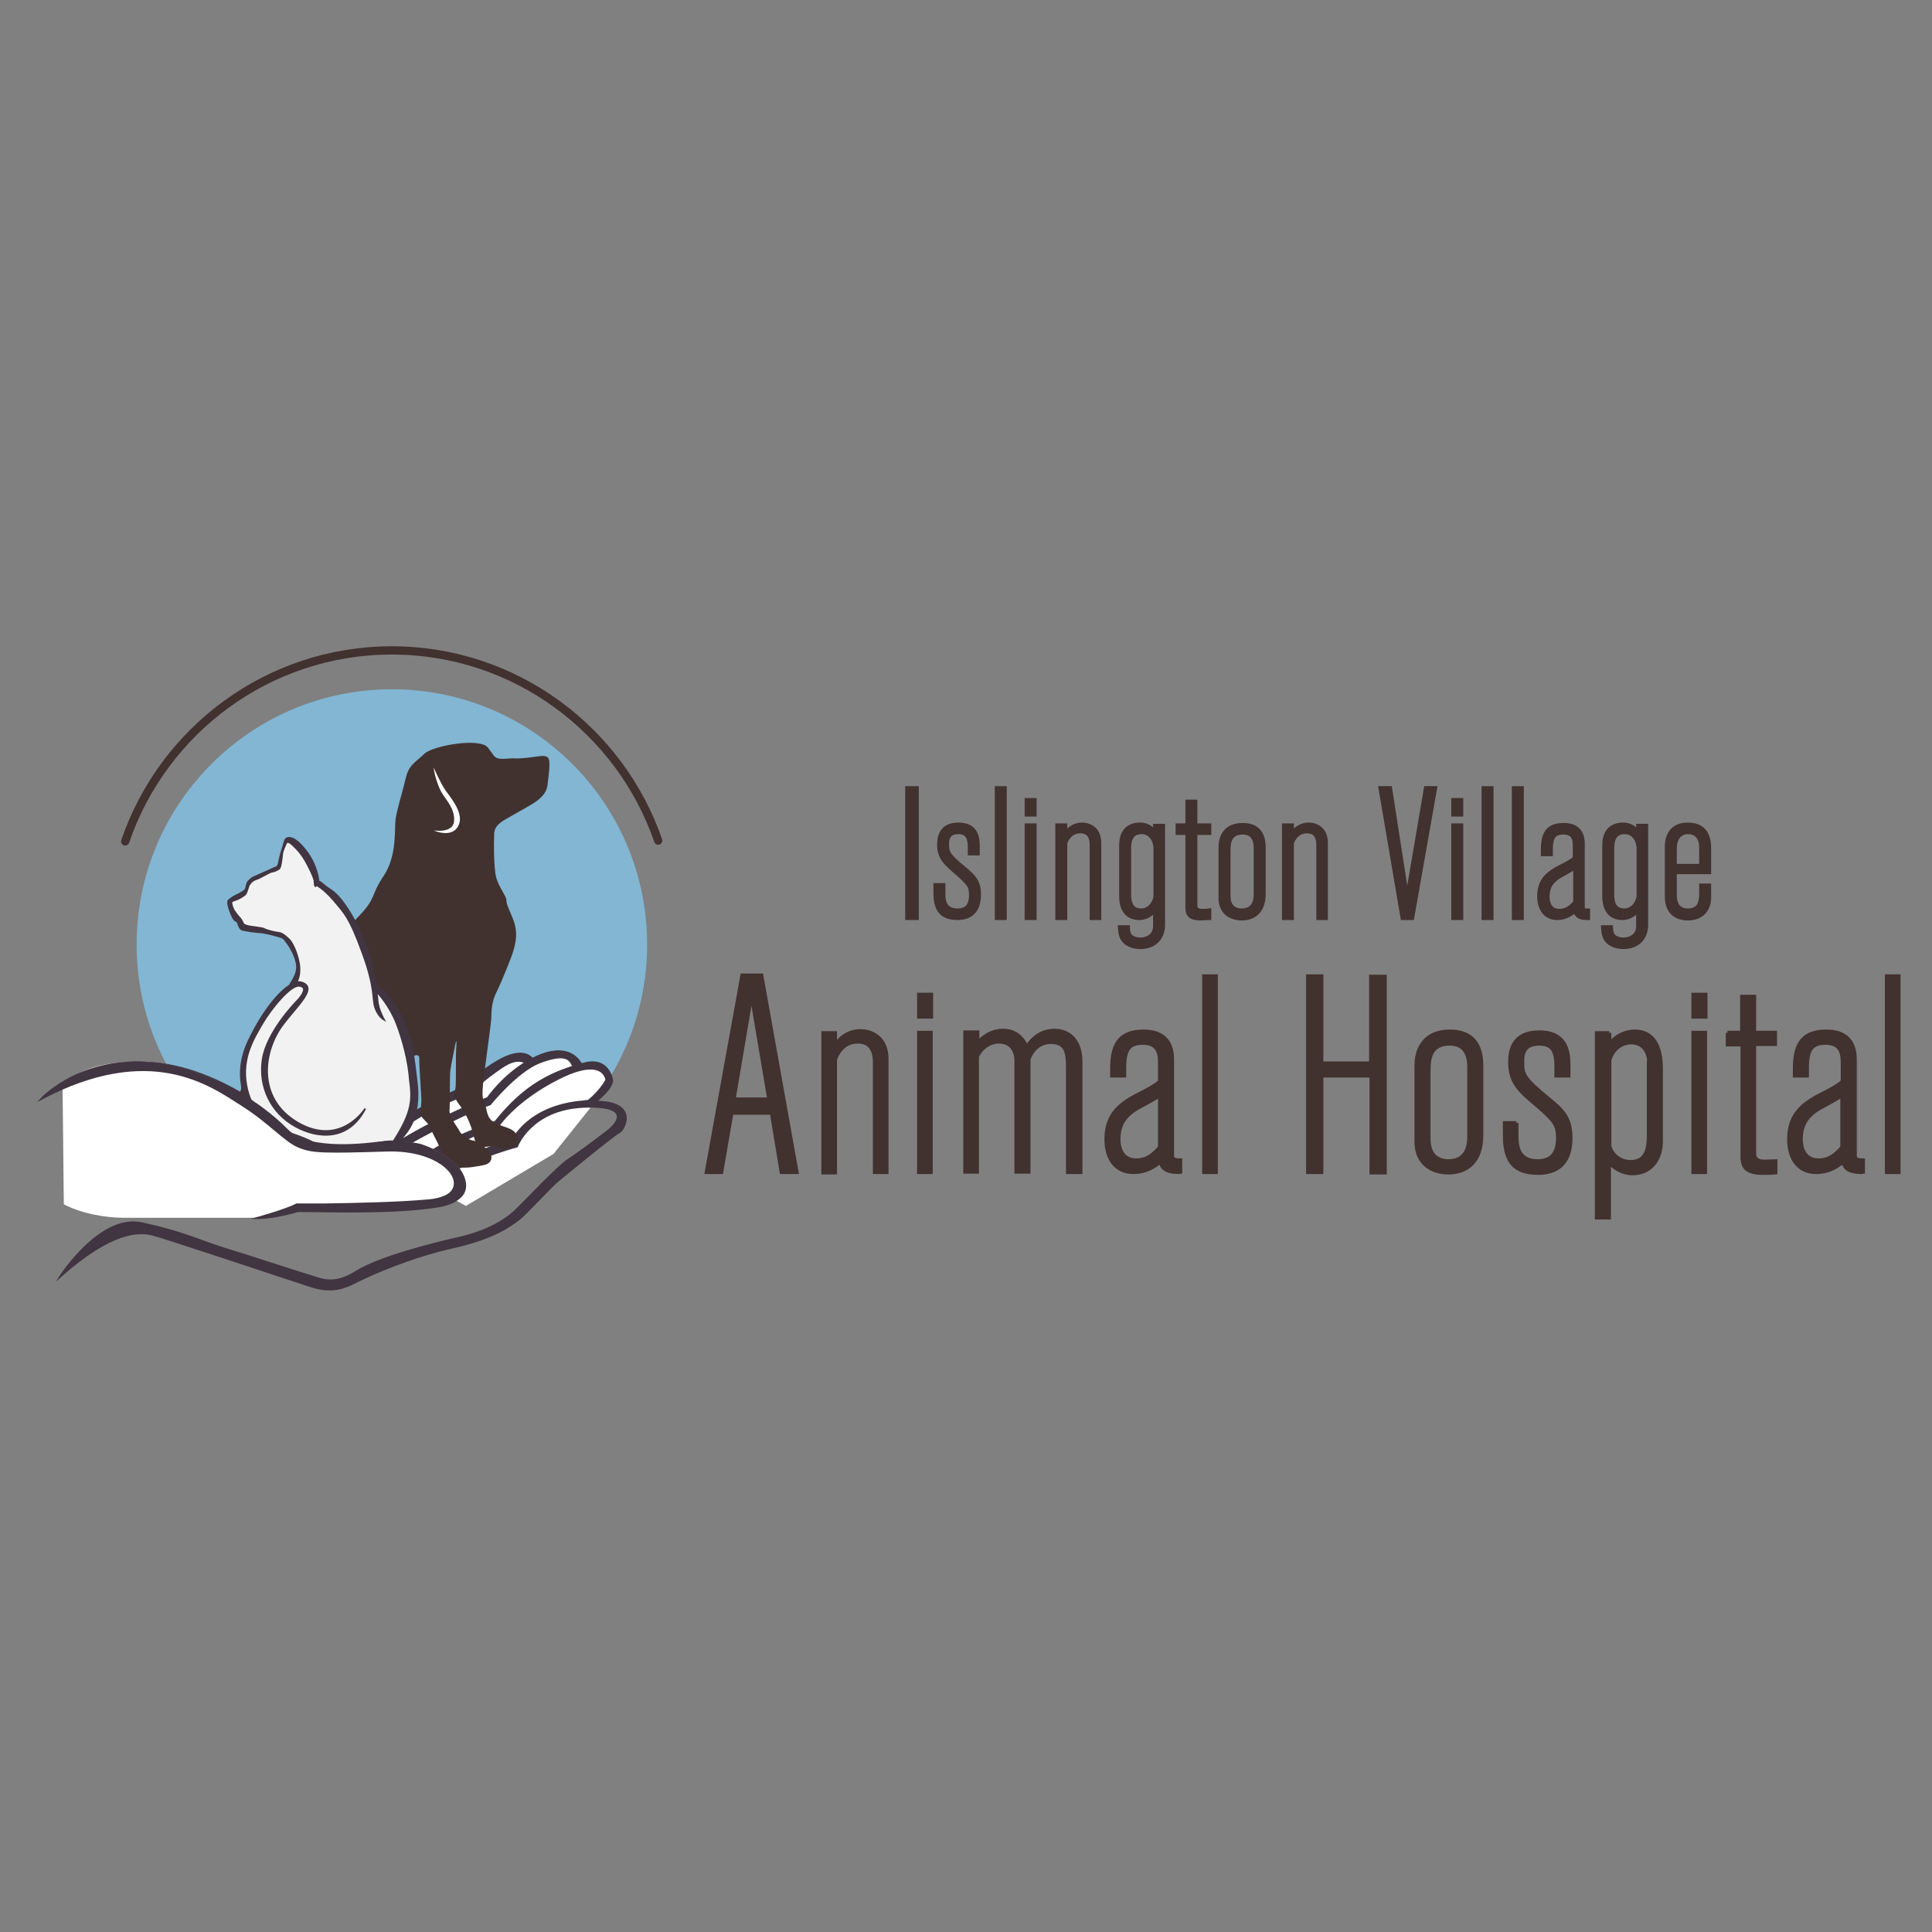 <?xml version="1.0" encoding="utf-8"?>
<!-- Generator: Adobe Illustrator 25.4.1, SVG Export Plug-In . SVG Version: 6.00 Build 0)  -->
<svg version="1.1" id="Layer_1" xmlns="http://www.w3.org/2000/svg" xmlns:xlink="http://www.w3.org/1999/xlink" x="0px" y="0px"
	 viewBox="0 0 472.3 472.3" enable-background="new 0 0 472.3 472.3" xml:space="preserve">
<rect x="0" y="0" width="472.3" height="472.3" fill="#808080" stroke="none"/>
<g>
	<g>
		<g>
			<path fill="none" stroke="#41312F" stroke-width="2.019" stroke-linecap="round" d="M160.9,205.5c-9.3-27-35-46.5-65.1-46.5
				c-30.2,0-55.9,19.5-65.2,46.7"/>
		</g>
	</g>
	<circle opacity="0.75" fill="#83C8EF" cx="95.8" cy="230.9" r="62.4"/>
	<rect x="104.2" y="186.5" fill="#FFFFFF" width="9.2" height="18.3"/>
	<polygon fill="#FFFFFF" points="113.9,294.8 135.3,282.1 145.7,269.1 148.7,264.5 148.4,261.1 145.2,259.8 140.9,260.8 
		139.4,258.5 136.1,257.5 129.9,259.8 127.5,258 124.2,259.4 119.8,261.5 113.9,266.4 103.3,271.8 88.3,280.7 	"/>
	<path fill="#403540" stroke="#403540" stroke-width="0.404" stroke-miterlimit="10" d="M128.9,260.3c0,0-1.6-2.5-6.2,0.6
		s-8,6.4-8,6.4s-8.4,3-14.9,7.5c-5.7,3.9-8.4,5.3-8.4,5.3h-4.9c0,0,8.7-5.2,11.3-6.1c0,0,7.5-5.1,15.5-8.1c0,0,13.1-13.1,17.3-6.5
		L128.9,260.3z"/>
	<path fill="#403540" stroke="#403540" stroke-width="0.404" stroke-miterlimit="10" d="M99.3,280c0,0,12.4-7.2,20.5-10
		c0,0,6.5-8.1,12.2-10.3c7.2-2.7,7.4-0.1,8.2,1.1l1.9-0.6c0,0-2.6-6.3-12.1-1.3c-6.6,3.4-10.8,9.5-10.8,9.5s-14,5.5-22.9,11.5H99.3z
		"/>
	<g>
		<path fill="#403540" stroke="#403540" stroke-width="0.404" stroke-miterlimit="10" d="M148.2,264c0,0-1.3,2.6-4.4,5.1
			c-0.3,0-0.6,0-0.9,0.1c-13.8,1-17.6,9.5-17.6,9.5c-4.3,0.8-12.2,4.7-14,5.7c-1.1-1.1-2.3-2-3.6-2.7c1.5-0.8,9.7-5.2,14-6.2
			c0,0,4-6.4,15-11.9S148.2,264,148.2,264z M59.5,270c6.6,4.1,10.7,8.9,14,10.3c3.3,1.4,5.7,1.5,21.7,1c0,0,4.7-0.3,6.8,0.3
			c2.1,0.6,6,1,9,4.5c7.4-3.7,15.4-5.8,15.4-5.8s3.3-9.1,16.2-9.7c12.9-0.5,7.3,4.7,6.5,5.4s-7,5.4-9.9,7.3
			c-2.9,1.8-10.8,10.4-13.6,13c-2.8,2.5-7.3,4.9-13.5,6.3c-6.2,1.4-19.4,4.7-25.1,8.3c-5.7,3.6-8.9,1.6-11.4,0.9
			c-2.5-0.7-14.8-4.8-21.1-6.7c-6.3-2-9.7-3.9-19.9-6.1s-20,13.2-20,13.2c12.9-11.5,19.5-11.1,22.5-10.4c3,0.7,33.1,10.8,39,12.7
			c5.9,1.9,9.1-0.2,12-1.6s12.2-5.6,22.5-7.9c10.3-2.3,14.2-5.4,16-6.7c1.8-1.3,8.3-8.5,10-9.8c1.6-1.3,13.5-11.1,14.8-11.7
			c1.2-0.5,4.9-7.4-5.6-7.5c0.7-0.9,3.5-2.8,3.9-5.1c0,0-0.7-6-7.1-4.2c-7.4,2-14.2,5-21.5,14.2c0,0-9,3-15.2,6.9
			c-0.8-0.3-1.3-0.5-2.1-0.7l-1.6-0.5 M102.4,279.9c-4.3-0.9-8.4-0.5-9.5-0.4c-2.1,0.2-16.9,2.2-22.1-3.2c-4.1-4.2-8.4-6.9-8.4-6.9
			c-3.8-2.5-7.4-4.4-10.9-5.9l-2-0.8c-4.7-1.8-9.1-2.7-13-2.9l-1.9-0.1c-9.3-0.2-16.2,3-20.3,5.7"/>
	</g>
	<path fill="#413230" d="M134.3,186.8c0-1.4-0.1-2.3-2.8-1.9c-1.2,0.2-4.4,0.6-5.6,0.5c-1.2-0.1-3.8,0.4-4.6-0.2
		c-0.8-0.6,0.2,0.5-2-2.4c-1.9-2.6-13.6-0.5-15.6,1.5c-2,2-3.7,2.5-4.5,5.9c-0.8,3.4-2.2,7.8-2.5,10.1c-0.3,2.3,0.4,8.9-2.9,13.8
		c-3.3,4.9-1.7,5.4-6.3,10.1c-4.5,4.7-15.2,16.4-18.3,19.5c-3.1,3.1-9.8,12-10.2,16.8c-0.3,4.8,0.9,7.2-2,7
		c-2.9-0.2-15.8-1.1-17.5-1.2c-1.6-0.1-4.2-0.2-4.7,1.3c-0.5,1.6,1.6,2.4,4.7,3.1c3.1,0.8,16.7,2.2,18.3,2.5
		c1.6,0.3,2.1-0.1,2.7,1.3c0.7,1.5,1.9,3.3,4.4,3.8c2.4,0.5,5,0.5,6.9,1.2s7,1.8,9.1,1.8c2.1,0,4.8-1,5.6-1c0.8,0,1.1,0.3,1.6,0.3
		c0.5,0,1.1-0.5,1.1-1.2c0-0.7,0.2-2.5-2.9-3.5l-1.9-0.6c0,0,2.3-0.1,2.7,0c0.4,0.1,2.6,0,3.1,0.3c0.5,0.4,3.6,0.6,4.5,0.7
		c0.9,0,3.1-0.5,3.8-0.5c0.7,0,1.2-1.1,1.2-2c0-0.9-1-2.5-1.6-2.7c-0.6-0.2-3.1-0.6-3.5-0.8c-0.4-0.2-0.9-0.3-1.2-1.5
		c-0.2-1.3-0.2-3.2-0.1-3.6c0.1-0.4,1-1.8,1.4-2.1c0.4-0.3,4.5-3.8,5.4-4.4c0.9-0.7,2.5-1.3,2.4,0.1c-0.1,1.4,0.6,9.6,0.5,10.5
		c0,0.9-0.4,3.2,0.3,4c0.7,0.8,1.7,1.6,2,2.7c0.4,1,2.5,4.7,2.7,5.8c0.2,1,0.8,2.7,2,3.2s4.1,0.6,6.1,0.2c2.1-0.3,3-0.5,3.5-1
		c0.6-0.5,0.8-1.5,0.1-2.6c-0.3-0.4-0.8-0.8-1.3-1.2c1-0.1,2-0.3,2.4-0.2c0.7,0.1,1.8,0.6,2.6,0.6c0.8,0,2.2-0.6,2.8-0.9
		c0.5-0.3,0.6-2.3-0.4-3.2c-1-1-3.3-1.4-3.9-1.8c-0.6-0.4-2.3-0.5-2.9-3.3c-0.5-2.7-1.4-2.1-0.9-6.6c0.5-4.6,1.7-13,1.9-15
		c0.3-1.9-0.2-4.2,1.3-7.3c1.5-3.1,3.9-9,4.3-10.6c0.4-1.6,1.2-4.2-0.3-7.7c-1.4-3.4-1.5-3.5-1.5-4.4c0-0.9-1.9-3.2-2.5-5.5
		s-0.6-8.8-0.5-9.8c0-1.1-0.3-2.6,2.6-4.3c2.9-1.7,6.9-3.8,8.1-4.8s2.3-2.1,2.4-4.2C134.2,189.1,134.3,188.1,134.3,186.8z
		 M112.3,201.2c-0.8,2.8-3.7,2.9-6.3,1.8c0,0,4.7,0.8,5-2.2c0.3-3.1-2.1-5.4-3-7c-0.9-1.5-1.8-4.4-2-6.2c0,0,1.7,3.9,2.9,5.6
		S113.1,198.4,112.3,201.2z M115.5,278.8c-1.3-0.3-2.7-1.4-3.1-2.2c-0.4-0.8-2.6-3.6-2.5-5c0.1-1.4,0-8.5,0.2-10
		c0.2-1.5,1.1-5.6,1.3-6.7c0.3-1.1,0.2,0.4,0.1,1.8c-0.1,1.4,0,7.5-0.1,8.7c0,1.1-0.9,2.3,0.7,4.4c1.6,2.1,2.5,4.1,3.1,5.8
		c0.4,1.2,0.7,2.6,1,3.5C116.1,278.9,115.8,278.8,115.5,278.8z"/>
	<g>
		<path fill="#F2F2F2" d="M101.9,264.8c-0.8-7-1.1-9-2.6-13.3c-1.5-4.2-4.3-8.4-7.3-9.9c-0.4-2.3-1-5.2-1.4-6.7
			c-0.5-2.2-2.1-6.4-3.9-9.7c-2.4-4.4-4.4-6.7-6.1-7.7s-2.4-1.9-3-1.9c-0.2-1.6-1-4.4-3.2-7.3c-3.3-4.3-4.5-3.3-4.7-3
			s-0.8,2.6-1,3.1c-0.2,0.5-0.6,2.6-0.7,2.9c-0.1,0.3-0.1,0.6-0.6,0.8c-0.5,0.2-5.3,2.4-5.6,2.5c-0.4,0.2-1.4,1-1.5,1.6
			c-0.2,0.6-0.2,1.2-0.5,1.5s-1.5,1-2.2,1.3c-0.7,0.3-1.6,1-1.8,1.2c-0.2,0.2-0.2,0.8,0,1.5c0.2,0.8,0.8,2.5,1.3,3.1
			c0.5,0.6,0.9,0.5,1,1c0.1,0.5,0.5,1.5,1.1,1.6c0.6,0.2,3.5,0.6,4.2,0.6s3.3,0.6,3.9,0.8c0.6,0.2,1.8,0.4,2.2,1
			c0.6,0.8,2.3,2.9,2.9,5.7c0.5,2.5-0.8,4.7-1.6,6c-2.8,1.8-6.5,6-9.9,13.2c-5.7,12.1,4.3,21.6,4.3,21.6s4.3,0.7,5.9,1.5
			c1.6,0.8,4.2,1.5,5.6,2.7c1.4,1.1,1.7,1.7,4.2,1.7c2.5-0.1,6.2-0.6,9.8-1.5c3.6-1,2.6-1.1,6.7-1.6c0,0,0.6-0.7,1.8-2.2
			S102.7,271.8,101.9,264.8z"/>
		<path fill="#403540" stroke="#403540" stroke-width="0.404" stroke-miterlimit="10" d="M101.9,264.7c-0.8-7-1.1-9-2.6-13.3
			c-1.5-4.2-4.4-9-7.4-10.5c-0.4-2.3-0.9-4.5-1.3-6.1c-0.5-2.2-2.1-6.4-3.9-9.7c-2.4-4.4-4.4-6.7-6.1-7.7c-1.7-1.1-2.2-1.9-2.7-1.9
			c-0.2-1.6-0.9-4.7-3.1-7.5c-3.3-4.3-4.8-3.1-5-2.8s-0.8,2.6-1,3.1s-0.6,2.6-0.7,2.9c-0.1,0.3-0.1,0.6-0.6,0.8
			c-0.5,0.2-5.3,2.4-5.6,2.5c-0.4,0.2-1.4,1-1.5,1.6c-0.2,0.6-0.2,1.2-0.5,1.5s-1.5,1-2.2,1.3c-0.7,0.3-1.6,1-1.8,1.2
			c-0.2,0.2-0.2,0.8,0,1.5c0.2,0.8,0.8,2.5,1.3,3.1c0.5,0.6,0.9,0.5,1,1s0.5,1.5,1.1,1.6c0.6,0.2,3.5,0.6,4.2,0.6s3.3,0.6,3.9,0.8
			c0.6,0.2,1.8,0.4,2.2,1c0.6,0.8,2.3,2.9,2.9,5.7c0.5,2.5-1,4.2-1.7,5.5c-2.8,1.8-6.7,6.5-10.1,13.7c-6,12.9,4.6,21.6,4.6,21.6
			s4.3,0.7,5.9,1.5c1.6,0.8,4.2,1.5,5.6,2.7c1.4,1.1,1.7,1.7,4.2,1.7s6.2-0.6,9.8-1.5c3.6-1,2.7-0.7,6.8-1.1c0,0,0.5-1.1,1.7-2.6
			S102.7,271.7,101.9,264.7z M96.2,279c0,0-2.9-0.1-5.8,1c-2.9,1.1-5,1-7.2,1.2c-2.2,0.3-2.9,0.6-3.9,0c-1-0.6-1-0.9-3.1-2.1
			c-1.9-1-7.1-2.9-10.2-3.3c-0.7-0.7-4.7-4.4-5.8-10.6c-1.2-6.8,2-11.6,4-15.1c2-3.4,6.8-9.4,9-9.1c2.2,0.3,0.5,2.5-0.3,3.4
			c-0.9,0.9-7.7,8-8.7,14.6c-1,6.6,2,13.1,8.1,16.4c5.1,2.8,12.8,3.8,17-4.4c0,0-6,9.6-16.6,3.4c-10-5.9-8.5-17.4-3.5-24
			c3.4-4.5,8-8.5,5.1-10c-0.4-0.2-1.2-0.5-1.8-0.2c0.5-1.1,0.7-1.9,0.7-2.8c0.2-2.5-1.4-6.8-2.7-7.9c-1.2-1.1-1.7-1.4-2.6-1.5
			s-2.8-0.6-3.3-0.9s-3.2-0.5-3.9-0.7c-0.8-0.2-1.1-0.3-1.3-0.7s-0.4-0.9-0.7-1.2c-0.3-0.3-1.4-1.6-1.7-2.3
			c-0.3-0.6-0.5-1.5-0.4-1.7c0.2-0.3,0.8-0.4,1.5-0.7c0.7-0.3,1.6-0.9,1.9-1.2c0.3-0.4,0.6-1.5,0.8-2.1c0.3-0.6,0.9-1.3,1.9-1.6
			s3.1-1.7,3.8-1.8c0.7-0.1,1.2-0.4,1.7-0.7c0.5-0.3,0.7-2.9,0.8-3.7s0.6-1.7,0.9-2.5c0.3-0.8,1.3,0,1.7,0.4c0.4,0.5,2,1.6,3.7,5
			c1.2,2.3,1.5,3.3,1.6,3.8c-0.1,0.1,0,0.2,0,0.4c0,0,0,0,0,0c0,0.2,0.1,1.1,0.3,0.8c0,0,0-0.1,0-0.3c0,0,1.7,0.7,4.3,3.7
			c2.6,3.1,3.9,4.1,7.1,12.9c3.2,8.7,2.4,11.2,3.1,13.4c0.8,2.3,2.2,3,2.2,3s-1.5-2.6-1.6-4.8c0-0.5-0.2-1.5-0.3-2.1
			c0.1,0.1-0.1-0.1,0,0c0.5,0.4,3.3,3.6,4.9,7.7s3,9.5,3.3,14C100.8,268.7,100.9,271.7,96.2,279z"/>
	</g>
	<g>
		<path fill="#FFFFFF" d="M15.6,294.4c4.4,2.3,10.2,3.3,14.8,3.3c8.3,0,32.3,0,32.3,0c4.4,0.1,10.2-1.7,10.2-1.7
			c8.5,0,23.1,0.6,34-1.1c2.6-0.4,4.2-1.1,5.3-2c3.6-2.7,0.2-7.1,0.2-7.1c-0.2-0.2-0.3-0.5-0.5-0.7c-1.9-2.2-7.3-5.1-9.7-5.5
			c-4.3-0.9-8.4-0.5-9.5-0.4c-2.1,0.2-17.1,2.4-22.3-3c-4.1-4.2-8.4-6.9-8.4-6.9c-3.8-2.5-7.4-4.4-10.9-5.9l-2-0.8
			c-4.7-1.8-9.1-2.7-13-2.9l-1.9-0.1c-15.7-0.3-18.9,6.3-18.9,6.3L15.6,294.4z"/>
		<path fill="#403540" stroke="#403540" stroke-width="0.404" stroke-miterlimit="10" d="M70.3,276.3c-4.1-4.2-8.4-6.9-8.4-6.9
			c-2.9-2.4-7.4-4.4-10.9-5.9l-2-0.8c-4.7-1.8-9.1-2.7-13-2.9l-1.9-0.1c-15.7-0.3-24.1,9-24.1,9c26.8-14.2,41.5-3.4,48.9,1.3
			c6.6,4.1,10.7,8.9,14,10.3c3.3,1.4,5.7,1.5,21.7,1c12.8-0.4,19.5,6.9,15.3,10.5c-1.1,0.8-2.8,1.4-5.1,1.6
			c-7.7,0.7-18.5,0.9-25.3,1c-4.2,0-7,0-7,0c-2.6,1.4-9.9,3.4-9.9,3.4c4.4,0.1,10.2-1.7,10.2-1.7c8.5,0,23.1,0.6,34-1.1
			c2.6-0.4,4.2-1.1,5.3-2c3.6-2.7,0.2-7.1,0.2-7.1c-0.2-0.2-0.3-0.5-0.5-0.7c-1.9-2.2-7.3-5.1-9.7-5.5c-4.3-0.9-8.4-0.5-9.5-0.4
			C90.6,279.5,75.6,281.7,70.3,276.3z"/>
	</g>
</g>
<g>
	<path fill="#41312F" stroke="#41312F" stroke-width="1.025" stroke-miterlimit="10" d="M221.8,224.4v-31.7h2.3v31.7H221.8z"/>
	<path fill="#41312F" stroke="#41312F" stroke-width="1.025" stroke-miterlimit="10" d="M230.6,216.4v2c0,1.4,0,4.2,3.5,4.2
		c1.7,0,3.3-0.7,3.3-3.8c0-2.2-0.5-2.8-3.7-5.6c-2.5-2.2-4.1-3.5-4.1-6.7c0-1.9,0.5-4.9,4.7-4.9c4.6,0,4.7,3.6,4.7,5.4v1.6h-1.9
		v-1.6c0-2.4-0.8-3.6-2.8-3.6c-2.7,0-2.8,1.9-2.8,2.9c0,2.1,0.1,2.7,4.4,6.2c2.1,1.8,3.4,3,3.4,6.2c0,3.3-1.5,5.7-5.2,5.7
		c-4.5,0-5.4-2.7-5.4-6.3v-1.7H230.6z"/>
	<path fill="#41312F" stroke="#41312F" stroke-width="1.025" stroke-miterlimit="10" d="M243.7,224.4v-31.7h1.9v31.7H243.7z"/>
	<path fill="#41312F" stroke="#41312F" stroke-width="1.025" stroke-miterlimit="10" d="M251,199.1v-3.5h1.9v3.5H251z M251,224.4
		v-22.6h1.9v22.6H251z"/>
	<path fill="#41312F" stroke="#41312F" stroke-width="1.025" stroke-miterlimit="10" d="M266.9,224.4v-17.8c0-1.7-0.5-3.4-2.8-3.4
		c-1.8,0-3,1.1-3.7,2.8v18.4h-1.9v-22.6h1.9v2.2c1.4-2.2,3.3-2.4,4.1-2.4c1.8,0,4.2,1,4.2,4.5v18.3H266.9z"/>
	<path fill="#41312F" stroke="#41312F" stroke-width="1.025" stroke-miterlimit="10" d="M284.3,226c0,3.8-2.6,5.5-5.5,5.5
		c-1.7,0-3.7-0.6-4.5-2.3c-0.3-0.6-0.4-1.2-0.5-2.5h1.9c0,0.2,0,1,0.3,1.7c0.7,1.3,2.5,1.3,2.8,1.3c0.6,0,3.6-0.2,3.6-3.4v-3.9
		c-0.5,0.5-1.7,2-3.9,2c-3.2,0-4.4-2.4-4.4-5.3v-12.4c0-4,2.3-5.1,4.6-5.1c2.2,0,3.3,1.4,3.7,2.1v-1.8h1.9V226z M282.4,206.5
		c-0.3-1.7-1.5-3.1-3.3-3.1c-2.6,0-3.1,2-3.1,4.1v11.2c0,2.9,1.2,3.9,3,3.9c1.4,0,3-1,3.5-3.4V206.5z"/>
	<path fill="#41312F" stroke="#41312F" stroke-width="1.025" stroke-miterlimit="10" d="M287.9,201.8h2.4v-5.8h1.9v5.8h3.4v1.8
		h-3.4v17.8c0,1.3,1.3,1.3,1.7,1.3c0.6,0,1.2,0,1.7-0.1v1.8c-0.8,0-1.4,0.1-2,0.1c-2.5,0-3.3-0.8-3.3-2.6v-18.3h-2.4V201.8z"/>
	<path fill="#41312F" stroke="#41312F" stroke-width="1.025" stroke-miterlimit="10" d="M308.9,218.5c0,4.3-2.4,6-5.3,6
		c-3.1,0-5.2-1.8-5.2-4.9v-12.5c0-2.8,1.4-5.4,5.4-5.4c3.6,0,5.1,2.1,5.1,5.5V218.5z M307,207.4c0-1.6-0.4-3.9-3.2-3.9
		c-3,0-3.5,2.1-3.5,4.3V219c0,2.4,1.2,3.6,3.3,3.6c2.9,0,3.4-2.4,3.4-3.9V207.4z"/>
	<path fill="#41312F" stroke="#41312F" stroke-width="1.025" stroke-miterlimit="10" d="M322.3,224.4v-17.8c0-1.7-0.5-3.4-2.8-3.4
		c-1.8,0-3,1.1-3.7,2.8v18.4h-1.9v-22.6h1.9v2.2c1.4-2.2,3.3-2.4,4.1-2.4c1.8,0,4.2,1,4.2,4.5v18.3H322.3z"/>
	<path fill="#41312F" stroke="#41312F" stroke-width="1.025" stroke-miterlimit="10" d="M345.2,224.4h-2.3l-5.4-31.7h2.3l4.2,27
		l4.6-27h2.2L345.2,224.4z"/>
	<path fill="#41312F" stroke="#41312F" stroke-width="1.025" stroke-miterlimit="10" d="M355.3,199.1v-3.5h1.9v3.5H355.3z
		 M355.3,224.4v-22.6h1.9v22.6H355.3z"/>
	<path fill="#41312F" stroke="#41312F" stroke-width="1.025" stroke-miterlimit="10" d="M362.7,224.4v-31.7h1.9v31.7H362.7z"/>
	<path fill="#41312F" stroke="#41312F" stroke-width="1.025" stroke-miterlimit="10" d="M370.1,224.4v-31.7h1.9v31.7H370.1z"/>
	<path fill="#41312F" stroke="#41312F" stroke-width="1.025" stroke-miterlimit="10" d="M387.9,224.4c-1.9,0-2.5-0.6-2.8-1.8
		c-0.7,0.5-2.1,1.8-4.4,1.8c-3.1,0-4.4-2.5-4.4-5.3c0-6.4,5.9-6.8,8.7-9.3v-3.1c0-1.8-0.5-3.2-2.8-3.2c-2.3,0-3.1,1.1-3.1,4.1v1.2
		h-1.9v-1.2c0-4.4,1.7-5.9,5.1-5.9c3.2,0,4.6,1.8,4.6,4.5v15.6c0,0.8,0.6,0.8,1.3,0.8v1.8H387.9z M385.1,211.9
		c-1.1,0.8-2.5,1.5-3.7,2.2c-2.1,1.2-3.1,2.7-3.1,5.1c0,0.7,0.1,3.5,2.9,3.5c1.7,0,2.8-0.9,3.9-2.1V211.9z"/>
	<path fill="#41312F" stroke="#41312F" stroke-width="1.025" stroke-miterlimit="10" d="M402.4,226c0,3.8-2.6,5.5-5.5,5.5
		c-1.7,0-3.7-0.6-4.5-2.3c-0.3-0.6-0.4-1.2-0.5-2.5h1.9c0,0.2,0,1,0.3,1.7c0.7,1.3,2.5,1.3,2.8,1.3c0.6,0,3.6-0.2,3.6-3.4v-3.9
		c-0.5,0.5-1.7,2-3.9,2c-3.2,0-4.4-2.4-4.4-5.3v-12.4c0-4,2.3-5.1,4.6-5.1c2.2,0,3.3,1.4,3.7,2.1v-1.8h1.9V226z M400.5,206.5
		c-0.3-1.7-1.5-3.1-3.3-3.1c-2.6,0-3.1,2-3.1,4.1v11.2c0,2.9,1.2,3.9,3,3.9c1.4,0,3-1,3.5-3.4V206.5z"/>
	<path fill="#41312F" stroke="#41312F" stroke-width="1.025" stroke-miterlimit="10" d="M417.8,219.4c0,2.4-1.3,5.1-5.2,5.1
		c-2.8,0-5.1-1.5-5.1-5.3V207c0-2.7,1.2-5.4,5.1-5.4c3.3,0,5.2,1.8,5.2,5.8v5.8h-8.4v5.6c0,1.3,0.3,3.8,3.2,3.8
		c3.1,0,3.3-2.4,3.3-4.5v-1.6h1.9V219.4z M415.9,207.2c0-2.6-1.4-3.8-3.2-3.8c-2.2,0-3.3,1.7-3.3,4v4.3h6.5V207.2z"/>
	<path fill="#41312F" stroke="#41312F" stroke-width="1.025" stroke-miterlimit="10" d="M191.1,286.5l-2.4-14.5h-9.9l-2.5,14.5
		h-3.5l8.7-48h4.6l8.6,48H191.1z M183.7,242.8l-4.4,26h8.8L183.7,242.8z"/>
	<path fill="#41312F" stroke="#41312F" stroke-width="1.025" stroke-miterlimit="10" d="M213.9,286.5v-26.8c0-2.5-0.8-5.1-4.2-5.1
		c-2.7,0-4.5,1.6-5.6,4.3v27.7h-2.8v-34h2.8v3.2c2.1-3.4,5-3.7,6.2-3.7c2.8,0,6.4,1.6,6.4,6.8v27.6H213.9z"/>
	<path fill="#41312F" stroke="#41312F" stroke-width="1.025" stroke-miterlimit="10" d="M224.7,248.5v-5.3h2.9v5.3H224.7z
		 M224.7,286.5v-34h2.8v34H224.7z"/>
	<path fill="#41312F" stroke="#41312F" stroke-width="1.025" stroke-miterlimit="10" d="M261.1,286.5v-25.8c0-3.5-0.5-6-4.2-6
		c-2.9,0-4.7,2-5.5,4.2v27.5h-2.9v-27c0-3-1.6-4.8-4.3-4.8c-3,0-4.9,2.4-5.4,3.7v28.1h-2.8v-34h2.9v2.8c0.9-1.2,3.2-3.2,6.3-3.2
		c3.8,0,5.2,2.8,5.8,4.1c0.7-1.1,2.7-4.1,6.8-4.1c3.2,0,6.3,2.1,6.3,7.5v27H261.1z"/>
	<path fill="#41312F" stroke="#41312F" stroke-width="1.025" stroke-miterlimit="10" d="M287.9,286.5c-2.8-0.1-3.8-0.9-4.2-2.6
		c-1,0.8-3.2,2.6-6.6,2.6c-4.7,0-6.6-3.8-6.6-8c0-9.7,8.9-10.3,13.1-14.1v-4.7c0-2.6-0.7-4.8-4.2-4.8c-3.5,0-4.6,1.7-4.6,6.2v1.8
		h-2.9v-1.8c0-6.6,2.6-8.9,7.7-8.9c4.8,0,6.9,2.6,6.9,6.8v23.5c0,1.1,0.9,1.2,2,1.2v2.7H287.9z M283.7,267.6
		c-1.7,1.1-3.8,2.2-5.6,3.2c-3.1,1.8-4.7,4-4.7,7.7c0,1.1,0.2,5.2,4.4,5.2c2.6,0,4.2-1.4,5.8-3.2V267.6z"/>
	<path fill="#41312F" stroke="#41312F" stroke-width="1.025" stroke-miterlimit="10" d="M294.4,286.5v-47.8h2.8v47.8H294.4z"/>
	<path fill="#41312F" stroke="#41312F" stroke-width="1.025" stroke-miterlimit="10" d="M335.3,286.5v-23.6H323v23.6h-3.2v-47.8
		h3.2V260h12.2v-21.2h3.3v47.8H335.3z"/>
	<path fill="#41312F" stroke="#41312F" stroke-width="1.025" stroke-miterlimit="10" d="M362.1,277.5c0,6.5-3.6,9.1-8,9.1
		c-4.7,0-7.8-2.8-7.8-7.4v-18.8c0-4.2,2.2-8.2,8.1-8.2c5.4,0,7.7,3.1,7.7,8.3V277.5z M359.2,260.9c0-2.4-0.6-5.8-4.8-5.8
		c-4.5,0-5.2,3.2-5.2,6.5v16.8c0,3.6,1.8,5.5,4.9,5.5c4.4,0,5.1-3.6,5.1-5.9V260.9z"/>
	<path fill="#41312F" stroke="#41312F" stroke-width="1.025" stroke-miterlimit="10" d="M370.7,274.5v3c0,2.1,0,6.4,5.2,6.4
		c2.6,0,5-1.1,5-5.7c0-3.3-0.8-4.3-5.6-8.4c-3.8-3.2-6.1-5.3-6.1-10.1c0-2.9,0.7-7.3,7.1-7.3c7,0,7.1,5.5,7.1,8.1v2.4h-2.9v-2.4
		c0-3.7-1.1-5.4-4.2-5.4c-4.1,0-4.2,2.9-4.2,4.4c0,3.2,0.1,4,6.7,9.4c3.2,2.6,5.1,4.5,5.1,9.3c0,5-2.2,8.5-7.9,8.5
		c-6.8,0-8.1-4-8.1-9.5v-2.6H370.7z"/>
	<path fill="#41312F" stroke="#41312F" stroke-width="1.025" stroke-miterlimit="10" d="M393.4,252.5v3c1.7-2.5,4.4-3.3,6.2-3.3
		c5.3,0,6.4,4.9,6.4,9.1v17.7c0,4.5-2.6,7.8-6.9,7.8c-2.6,0-5-1.6-5.8-3v13.8h-2.9v-45H393.4z M403.2,259.9c0-2.7-1.4-5.1-4.4-5.1
		c-3.2,0-5,2.6-5.4,4.4v21c0.6,2.4,2.9,3.9,5.2,3.9c4.2,0,4.5-3.8,4.5-6.6V259.9z"/>
	<path fill="#41312F" stroke="#41312F" stroke-width="1.025" stroke-miterlimit="10" d="M414,248.5v-5.3h2.9v5.3H414z M414,286.5
		v-34h2.8v34H414z"/>
	<path fill="#41312F" stroke="#41312F" stroke-width="1.025" stroke-miterlimit="10" d="M422.3,252.5h3.6v-8.8h2.9v8.8h5.1v2.7
		h-5.1v26.8c0,2,1.9,2,2.6,2c0.9,0,1.8-0.1,2.6-0.1v2.7c-1.1,0.1-2.1,0.1-3,0.1c-3.8,0-5-1.2-5-3.9v-27.5h-3.6V252.5z"/>
	<path fill="#41312F" stroke="#41312F" stroke-width="1.025" stroke-miterlimit="10" d="M454.8,286.5c-2.8-0.1-3.8-0.9-4.2-2.6
		c-1,0.8-3.2,2.6-6.6,2.6c-4.7,0-6.6-3.8-6.6-8c0-9.7,8.9-10.3,13.1-14.1v-4.7c0-2.6-0.7-4.8-4.2-4.8c-3.5,0-4.6,1.7-4.6,6.2v1.8
		h-2.9v-1.8c0-6.6,2.6-8.9,7.7-8.9c4.8,0,6.9,2.6,6.9,6.8v23.5c0,1.1,0.9,1.2,2,1.2v2.7H454.8z M450.5,267.6
		c-1.7,1.1-3.8,2.2-5.6,3.2c-3.1,1.8-4.7,4-4.7,7.7c0,1.1,0.2,5.2,4.4,5.2c2.6,0,4.2-1.4,5.8-3.2V267.6z"/>
	<path fill="#41312F" stroke="#41312F" stroke-width="1.025" stroke-miterlimit="10" d="M461.3,286.5v-47.8h2.8v47.8H461.3z"/>
</g>
</svg>
